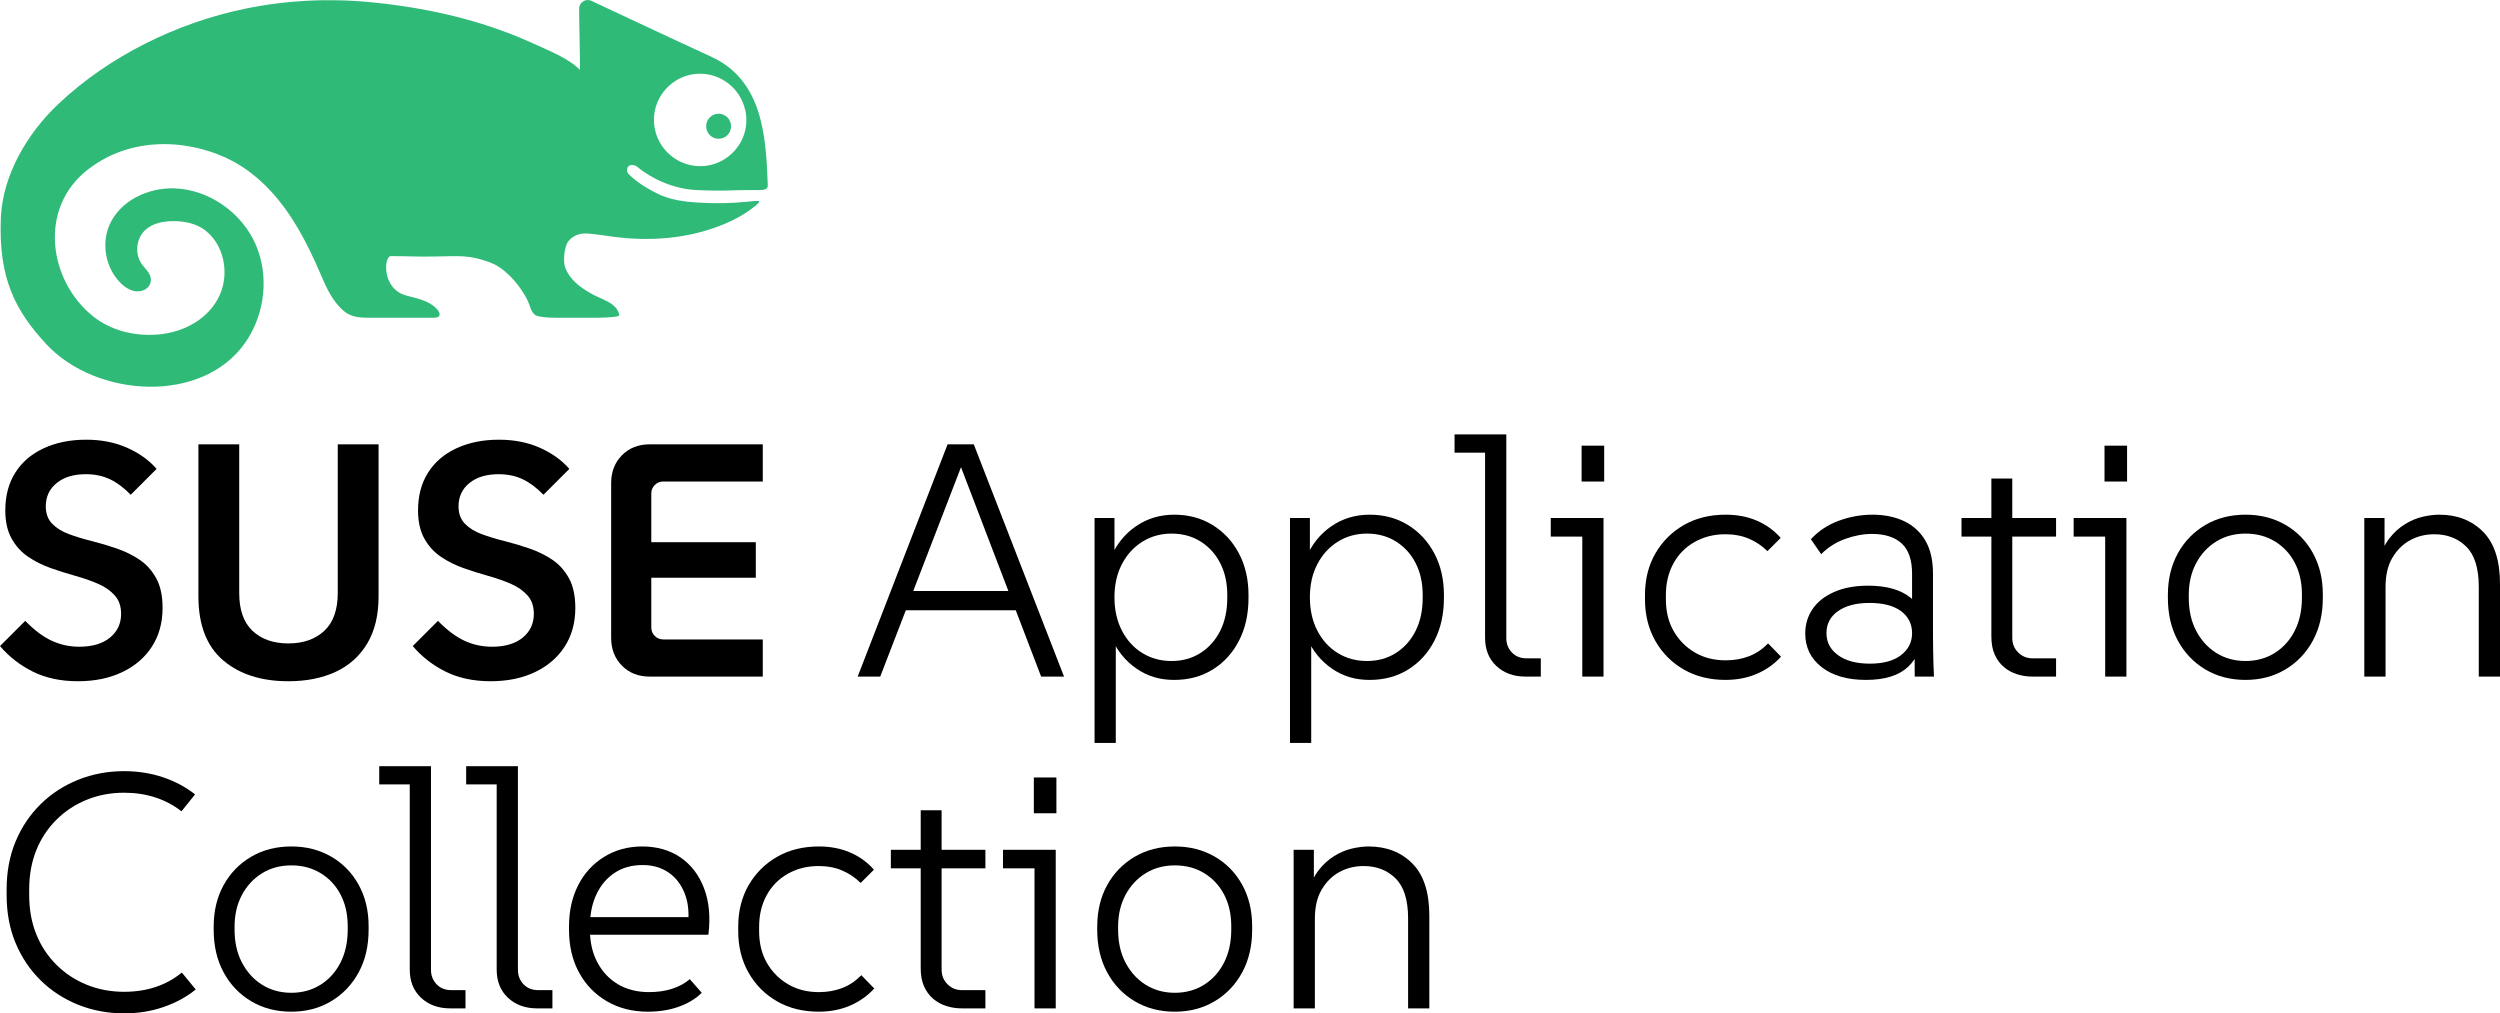 <?xml version="1.0" encoding="UTF-8"?>
<svg id="Layer_2" data-name="Layer 2" xmlns="http://www.w3.org/2000/svg" viewBox="0 0 301.4 122.17">
  <defs>
    <style>
      .cls-1, .cls-2 {
        stroke-width: 0px;
      }

      .cls-2 {
        fill: #30ba78;
      }
    </style>
  </defs>
  <g id="Layer_1-2" data-name="Layer 1">
    <g>
      <g>
        <path class="cls-1" d="m9.4,82.13c-2.08,0-3.89-.39-5.44-1.16-1.55-.77-2.87-1.8-3.96-3.08l3.04-3.04c1.09,1.12,2.16,1.92,3.2,2.4,1.04.48,2.15.72,3.32.72,1.57,0,2.81-.37,3.7-1.1s1.34-1.69,1.34-2.86c0-.91-.25-1.65-.76-2.22-.51-.57-1.17-1.04-2-1.4-.83-.36-1.74-.68-2.74-.96-1-.28-1.99-.59-2.98-.94-.99-.35-1.89-.8-2.72-1.36-.83-.56-1.49-1.29-2-2.2-.51-.91-.76-2.04-.76-3.4,0-1.76.4-3.27,1.2-4.54s1.94-2.25,3.42-2.94c1.48-.69,3.19-1.04,5.14-1.04,1.81,0,3.45.32,4.9.96,1.45.64,2.65,1.49,3.58,2.56l-3.12,3.12c-.8-.83-1.63-1.45-2.48-1.86-.85-.41-1.83-.62-2.92-.62-1.47,0-2.64.35-3.52,1.06-.88.71-1.32,1.65-1.32,2.82,0,.85.25,1.55.76,2.08.51.53,1.18.95,2.02,1.26.84.31,1.76.59,2.76.84,1,.25,2.01.55,3.02.9,1.01.35,1.93.8,2.76,1.36.83.56,1.49,1.31,2,2.24.51.93.76,2.12.76,3.56,0,1.79-.43,3.34-1.28,4.66s-2.05,2.35-3.58,3.08c-1.53.73-3.31,1.1-5.34,1.1Z"/>
        <path class="cls-1" d="m34.76,82.13c-3.28,0-5.91-.85-7.88-2.54-1.97-1.69-2.96-4.26-2.96-7.7v-18.32h4.92v17.92c0,2.03.53,3.55,1.6,4.56,1.07,1.01,2.51,1.52,4.32,1.52s3.26-.51,4.34-1.52c1.08-1.01,1.62-2.53,1.62-4.56v-17.92h4.92v18.32c0,2.27-.45,4.16-1.36,5.68-.91,1.52-2.17,2.66-3.8,3.42-1.63.76-3.53,1.14-5.72,1.14Z"/>
        <path class="cls-1" d="m59.16,82.13c-2.08,0-3.89-.39-5.44-1.16-1.55-.77-2.87-1.8-3.96-3.08l3.04-3.04c1.09,1.12,2.16,1.92,3.2,2.4,1.04.48,2.15.72,3.32.72,1.57,0,2.81-.37,3.7-1.1s1.34-1.69,1.34-2.86c0-.91-.25-1.65-.76-2.22-.51-.57-1.17-1.04-2-1.4-.83-.36-1.74-.68-2.74-.96-1-.28-1.99-.59-2.98-.94-.99-.35-1.89-.8-2.72-1.36-.83-.56-1.49-1.29-2-2.2-.51-.91-.76-2.04-.76-3.4,0-1.76.4-3.27,1.2-4.54s1.94-2.25,3.42-2.94c1.48-.69,3.19-1.04,5.14-1.04,1.81,0,3.45.32,4.9.96,1.45.64,2.65,1.49,3.58,2.56l-3.12,3.12c-.8-.83-1.63-1.45-2.48-1.86-.85-.41-1.83-.62-2.92-.62-1.47,0-2.64.35-3.52,1.06-.88.71-1.32,1.65-1.32,2.82,0,.85.25,1.55.76,2.08.51.53,1.18.95,2.02,1.26.84.31,1.76.59,2.76.84,1,.25,2.01.55,3.02.9,1.01.35,1.93.8,2.76,1.36.83.56,1.49,1.31,2,2.24.51.93.76,2.12.76,3.56,0,1.79-.43,3.34-1.28,4.66s-2.05,2.35-3.58,3.08c-1.53.73-3.31,1.1-5.34,1.1Z"/>
        <path class="cls-1" d="m78.32,81.57c-1.36,0-2.47-.44-3.34-1.32s-1.3-2-1.3-3.36v-18.64c0-1.36.43-2.48,1.3-3.36.87-.88,1.98-1.32,3.34-1.32h13.64v4.48h-12c-.4,0-.74.14-1.02.42-.28.28-.42.62-.42,1.02v16.16c0,.4.14.74.42,1.02.28.28.62.42,1.02.42h12v4.48h-13.64Zm-2.28-11.92v-4.28h15.08v4.28h-15.08Z"/>
        <path class="cls-1" d="m103.4,81.57l10.84-28h3.16l10.88,28h-2.76l-9.92-25.92h.52l-10,25.92h-2.72Zm4.36-8l.92-2.32h14.36l.92,2.32h-16.2Z"/>
        <path class="cls-1" d="m131.96,89.57v-27.12h2.4v5.28l-.44-.52c.67-1.57,1.67-2.83,3.02-3.76s2.89-1.4,4.62-1.4,3.27.41,4.62,1.24c1.35.83,2.41,1.97,3.18,3.42.77,1.45,1.16,3.13,1.16,5.02v.36c0,1.95-.38,3.66-1.14,5.14-.76,1.48-1.81,2.64-3.16,3.48s-2.9,1.26-4.66,1.26-3.22-.45-4.54-1.36c-1.32-.91-2.31-2.12-2.98-3.64l.48-.56v13.16h-2.56Zm9.28-9.88c1.31,0,2.47-.32,3.48-.96,1.01-.64,1.81-1.53,2.38-2.66s.86-2.46.86-3.98v-.36c0-1.47-.29-2.75-.86-3.86s-1.37-1.97-2.38-2.6c-1.01-.63-2.17-.94-3.48-.94s-2.48.33-3.52.98-1.86,1.55-2.46,2.7c-.6,1.15-.9,2.48-.9,4s.3,2.86.9,4.02,1.42,2.06,2.46,2.7c1.04.64,2.21.96,3.52.96Z"/>
        <path class="cls-1" d="m155.52,89.57v-27.12h2.4v5.28l-.44-.52c.67-1.57,1.67-2.83,3.02-3.76s2.89-1.4,4.62-1.4,3.27.41,4.62,1.24c1.35.83,2.41,1.97,3.18,3.42.77,1.45,1.16,3.13,1.16,5.02v.36c0,1.95-.38,3.66-1.14,5.14-.76,1.48-1.81,2.64-3.16,3.48s-2.9,1.26-4.66,1.26-3.22-.45-4.54-1.36c-1.32-.91-2.31-2.12-2.98-3.64l.48-.56v13.16h-2.56Zm9.28-9.88c1.31,0,2.47-.32,3.48-.96,1.01-.64,1.81-1.53,2.38-2.66s.86-2.46.86-3.98v-.36c0-1.47-.29-2.75-.86-3.86s-1.37-1.97-2.38-2.6c-1.01-.63-2.17-.94-3.48-.94s-2.48.33-3.52.98-1.86,1.55-2.46,2.7c-.6,1.15-.9,2.48-.9,4s.3,2.86.9,4.02,1.42,2.06,2.46,2.7c1.04.64,2.21.96,3.52.96Z"/>
        <path class="cls-1" d="m183.92,81.57c-1.44,0-2.61-.43-3.52-1.28-.91-.85-1.36-1.99-1.36-3.4v-23.44l1.12,1.12h-4.8v-2.2h6.24v24.56c0,.69.23,1.27.68,1.74.45.47,1.04.7,1.76.7h1.72v2.2h-1.84Z"/>
        <path class="cls-1" d="m190.76,81.57v-18l1.16,1.12h-4.96v-2.24h6.36v19.12h-2.56Zm-.08-23.52v-4.32h2.72v4.32h-2.72Z"/>
        <path class="cls-1" d="m208.04,81.97c-1.89,0-3.57-.41-5.02-1.24-1.45-.83-2.6-1.97-3.44-3.44-.84-1.47-1.26-3.15-1.26-5.04v-.52c0-1.89.42-3.57,1.26-5.02.84-1.45,1.99-2.59,3.44-3.42,1.45-.83,3.13-1.24,5.02-1.24,1.39,0,2.64.24,3.76.72,1.12.48,2.08,1.17,2.88,2.08l-1.6,1.6c-.64-.64-1.38-1.14-2.22-1.5s-1.79-.54-2.86-.54c-1.36,0-2.59.31-3.68.92s-1.95,1.47-2.56,2.58c-.61,1.11-.92,2.38-.92,3.82v.52c0,1.47.31,2.75.94,3.84.63,1.09,1.48,1.95,2.56,2.58,1.08.63,2.31.94,3.7.94,1.04,0,1.99-.17,2.84-.5.85-.33,1.61-.85,2.28-1.54l1.56,1.6c-.8.88-1.77,1.57-2.9,2.06-1.13.49-2.39.74-3.78.74Z"/>
        <path class="cls-1" d="m224.96,81.97c-2.24,0-4.02-.51-5.34-1.54-1.32-1.03-1.98-2.38-1.98-4.06,0-1.09.29-2.07.88-2.94.59-.87,1.45-1.55,2.6-2.06,1.15-.51,2.52-.76,4.12-.76,2.21,0,3.93.49,5.14,1.48,1.21.99,1.82,2.29,1.82,3.92h-.48c0,1.87-.56,3.33-1.68,4.38-1.12,1.05-2.81,1.58-5.08,1.58Zm5.88-.4l-.04-6.96-.28-.76v-4.68c0-1.65-.41-2.87-1.24-3.64-.83-.77-2.03-1.16-3.6-1.16-1.04,0-2.11.2-3.22.6-1.11.4-2.07,1.01-2.9,1.84l-1.24-1.8c.91-.99,2.02-1.73,3.34-2.22,1.32-.49,2.69-.74,4.1-.74s2.71.26,3.8.78,1.95,1.3,2.56,2.34c.61,1.04.92,2.36.92,3.96v6.08c0,1.07,0,2.13.02,3.18.01,1.05.05,2.11.1,3.18h-2.32Zm-5.4-1.56c1.6,0,2.85-.34,3.74-1.02s1.34-1.57,1.34-2.66-.45-2.01-1.34-2.66c-.89-.65-2.15-.98-3.78-.98s-2.87.33-3.8.98c-.93.65-1.4,1.54-1.4,2.66s.47,1.98,1.4,2.66,2.21,1.02,3.84,1.02Z"/>
        <path class="cls-1" d="m236.48,64.69v-2.24h11.4v2.24h-11.4Zm8.56,16.88c-.64,0-1.26-.09-1.86-.28s-1.13-.48-1.6-.88c-.47-.4-.83-.9-1.1-1.5s-.4-1.33-.4-2.18v-19.04h2.52v19.2c0,.72.24,1.31.72,1.78.48.47,1.05.7,1.72.7h2.84v2.2h-2.84Z"/>
        <path class="cls-1" d="m253.8,81.57v-18l1.16,1.12h-4.96v-2.24h6.36v19.12h-2.56Zm-.08-23.52v-4.32h2.72v4.32h-2.72Z"/>
        <path class="cls-1" d="m270.72,81.97c-1.81,0-3.43-.42-4.84-1.26-1.41-.84-2.52-2-3.32-3.48-.8-1.48-1.2-3.19-1.2-5.14v-.36c0-1.89.4-3.57,1.2-5.02.8-1.45,1.91-2.59,3.32-3.42,1.41-.83,3.03-1.24,4.84-1.24s3.39.41,4.8,1.22c1.41.81,2.52,1.95,3.32,3.4.8,1.45,1.2,3.11,1.2,4.98v.44c0,1.95-.4,3.66-1.2,5.14-.8,1.48-1.91,2.64-3.32,3.48-1.41.84-3.01,1.26-4.8,1.26Zm0-2.28c1.33,0,2.51-.33,3.54-.98,1.03-.65,1.83-1.55,2.4-2.68s.86-2.45.86-3.94v-.44c0-1.44-.29-2.71-.86-3.8-.57-1.09-1.37-1.95-2.4-2.58-1.03-.63-2.21-.94-3.54-.94s-2.51.32-3.54.96c-1.03.64-1.83,1.51-2.42,2.62-.59,1.11-.88,2.38-.88,3.82v.36c0,1.49.29,2.81.88,3.94.59,1.13,1.39,2.03,2.42,2.68,1.03.65,2.21.98,3.54.98Z"/>
        <path class="cls-1" d="m285.04,81.57v-19.12h2.44v5.12h-.68c.29-1.07.71-1.95,1.26-2.66.55-.71,1.17-1.27,1.86-1.7.69-.43,1.4-.73,2.12-.9.72-.17,1.4-.26,2.04-.26,2.16,0,3.92.69,5.28,2.06,1.36,1.37,2.04,3.47,2.04,6.3v11.16h-2.56v-10.84c0-2.24-.51-3.85-1.52-4.84-1.01-.99-2.29-1.48-3.84-1.48-1.07,0-2.04.24-2.92.72-.88.48-1.59,1.19-2.14,2.12-.55.93-.82,2.11-.82,3.52v10.8h-2.56Z"/>
        <path class="cls-1" d="m14.96,122.17c-1.97,0-3.82-.35-5.54-1.04s-3.23-1.67-4.52-2.94c-1.29-1.27-2.3-2.77-3.02-4.5s-1.08-3.65-1.08-5.76v-.72c0-2.11.36-4.03,1.08-5.76s1.73-3.23,3.02-4.5c1.29-1.27,2.8-2.25,4.52-2.94,1.72-.69,3.57-1.04,5.54-1.04,1.68,0,3.25.25,4.7.74,1.45.49,2.74,1.18,3.86,2.06l-1.64,2.04c-1.92-1.49-4.23-2.24-6.92-2.24-1.6,0-3.09.28-4.48.84-1.39.56-2.61,1.36-3.66,2.4-1.05,1.04-1.87,2.27-2.44,3.68-.57,1.41-.86,2.99-.86,4.72v.72c0,1.73.29,3.31.86,4.72.57,1.41,1.39,2.64,2.44,3.68s2.27,1.84,3.66,2.4c1.39.56,2.88.84,4.48.84,2.75,0,5.07-.77,6.96-2.32l1.68,2.04c-1.12.91-2.42,1.61-3.9,2.12-1.48.51-3.06.76-4.74.76Z"/>
        <path class="cls-1" d="m35.12,121.97c-1.81,0-3.43-.42-4.84-1.26-1.41-.84-2.52-2-3.32-3.48-.8-1.48-1.2-3.19-1.2-5.14v-.36c0-1.89.4-3.57,1.2-5.02.8-1.45,1.91-2.59,3.32-3.42,1.41-.83,3.03-1.24,4.84-1.24s3.39.41,4.8,1.22c1.41.81,2.52,1.95,3.32,3.4.8,1.45,1.2,3.11,1.2,4.98v.44c0,1.95-.4,3.66-1.2,5.14-.8,1.48-1.91,2.64-3.32,3.48-1.41.84-3.01,1.26-4.8,1.26Zm0-2.28c1.33,0,2.51-.33,3.54-.98,1.03-.65,1.83-1.55,2.4-2.68s.86-2.45.86-3.94v-.44c0-1.44-.29-2.71-.86-3.8-.57-1.09-1.37-1.95-2.4-2.58-1.03-.63-2.21-.94-3.54-.94s-2.51.32-3.54.96c-1.03.64-1.83,1.51-2.42,2.62-.59,1.11-.88,2.38-.88,3.82v.36c0,1.49.29,2.81.88,3.94.59,1.13,1.39,2.03,2.42,2.68,1.03.65,2.21.98,3.54.98Z"/>
        <path class="cls-1" d="m54.28,121.57c-1.44,0-2.61-.43-3.52-1.28-.91-.85-1.36-1.99-1.36-3.4v-23.44l1.12,1.12h-4.8v-2.2h6.24v24.56c0,.69.23,1.27.68,1.74.45.47,1.04.7,1.76.7h1.72v2.2h-1.84Z"/>
        <path class="cls-1" d="m64.76,121.57c-1.44,0-2.61-.43-3.52-1.28-.91-.85-1.36-1.99-1.36-3.4v-23.44l1.12,1.12h-4.8v-2.2h6.24v24.56c0,.69.23,1.27.68,1.74.45.47,1.04.7,1.76.7h1.72v2.2h-1.84Z"/>
        <path class="cls-1" d="m78.12,121.97c-1.87,0-3.52-.42-4.96-1.26-1.44-.84-2.56-2-3.36-3.48-.8-1.48-1.2-3.19-1.2-5.14v-.4c0-1.87.37-3.52,1.1-4.96.73-1.44,1.77-2.58,3.12-3.42,1.35-.84,2.89-1.26,4.62-1.26s3.32.44,4.6,1.32c1.28.88,2.23,2.12,2.84,3.72.61,1.6.79,3.47.52,5.6h-14.96v-2.12h13.6l-1.12,1.12c.19-1.52.07-2.83-.36-3.94-.43-1.11-1.08-1.96-1.96-2.56-.88-.6-1.92-.9-3.12-.9-1.31,0-2.43.31-3.38.94s-1.68,1.49-2.2,2.6c-.52,1.11-.78,2.39-.78,3.86v.4c0,1.47.29,2.77.88,3.9.59,1.13,1.41,2.02,2.48,2.66,1.07.64,2.32.96,3.76.96,1.01,0,1.94-.13,2.78-.4s1.55-.65,2.14-1.16l1.44,1.64c-.72.72-1.64,1.28-2.76,1.68s-2.36.6-3.72.6Z"/>
        <path class="cls-1" d="m98.72,121.97c-1.89,0-3.57-.41-5.02-1.24-1.45-.83-2.6-1.97-3.44-3.44-.84-1.47-1.26-3.15-1.26-5.04v-.52c0-1.89.42-3.57,1.26-5.02.84-1.45,1.99-2.59,3.44-3.42,1.45-.83,3.13-1.24,5.02-1.24,1.39,0,2.64.24,3.76.72,1.12.48,2.08,1.17,2.88,2.08l-1.6,1.6c-.64-.64-1.38-1.14-2.22-1.5s-1.79-.54-2.86-.54c-1.36,0-2.59.31-3.68.92s-1.95,1.47-2.56,2.58c-.61,1.11-.92,2.38-.92,3.82v.52c0,1.47.31,2.75.94,3.84.63,1.09,1.48,1.95,2.56,2.58,1.08.63,2.31.94,3.7.94,1.04,0,1.99-.17,2.84-.5.85-.33,1.61-.85,2.28-1.54l1.56,1.6c-.8.88-1.77,1.57-2.9,2.06-1.13.49-2.39.74-3.78.74Z"/>
        <path class="cls-1" d="m107.4,104.69v-2.24h11.4v2.24h-11.4Zm8.56,16.88c-.64,0-1.26-.09-1.86-.28s-1.13-.48-1.6-.88c-.47-.4-.83-.9-1.1-1.5s-.4-1.33-.4-2.18v-19.04h2.52v19.2c0,.72.24,1.31.72,1.78.48.47,1.05.7,1.72.7h2.84v2.2h-2.84Z"/>
        <path class="cls-1" d="m124.72,121.57v-18l1.16,1.12h-4.96v-2.24h6.36v19.12h-2.56Zm-.08-23.52v-4.32h2.72v4.32h-2.72Z"/>
        <path class="cls-1" d="m141.64,121.97c-1.81,0-3.43-.42-4.84-1.26-1.41-.84-2.52-2-3.32-3.48-.8-1.48-1.2-3.19-1.2-5.14v-.36c0-1.89.4-3.57,1.2-5.02.8-1.45,1.91-2.59,3.32-3.42,1.41-.83,3.03-1.24,4.84-1.24s3.39.41,4.8,1.22c1.41.81,2.52,1.95,3.32,3.4.8,1.45,1.2,3.11,1.2,4.98v.44c0,1.95-.4,3.66-1.2,5.14-.8,1.48-1.91,2.64-3.32,3.48-1.41.84-3.01,1.26-4.8,1.26Zm0-2.28c1.33,0,2.51-.33,3.54-.98,1.03-.65,1.83-1.55,2.4-2.68s.86-2.45.86-3.94v-.44c0-1.44-.29-2.71-.86-3.8-.57-1.09-1.37-1.95-2.4-2.58-1.03-.63-2.21-.94-3.54-.94s-2.51.32-3.54.96c-1.03.64-1.83,1.51-2.42,2.62-.59,1.11-.88,2.38-.88,3.82v.36c0,1.49.29,2.81.88,3.94.59,1.13,1.39,2.03,2.42,2.68,1.03.65,2.21.98,3.54.98Z"/>
        <path class="cls-1" d="m155.96,121.57v-19.12h2.44v5.12h-.68c.29-1.07.71-1.95,1.26-2.66.55-.71,1.17-1.27,1.86-1.7.69-.43,1.4-.73,2.12-.9.72-.17,1.4-.26,2.04-.26,2.16,0,3.92.69,5.28,2.06,1.36,1.37,2.04,3.47,2.04,6.3v11.16h-2.56v-10.84c0-2.24-.51-3.85-1.52-4.84-1.01-.99-2.29-1.48-3.84-1.48-1.07,0-2.04.24-2.92.72-.88.48-1.59,1.19-2.14,2.12-.55.93-.82,2.11-.82,3.52v10.8h-2.56Z"/>
      </g>
      <g id="Layer_1-3" data-name="Layer 1">
        <path class="cls-2" d="m87.46,16.48c-.5.33-1.16.33-1.65,0-.81-.54-.89-1.67-.24-2.32.58-.6,1.55-.6,2.13,0,.65.65.58,1.78-.24,2.32m2.37-3.29c.95,4.02-2.67,7.63-6.69,6.69-2.05-.48-3.67-2.11-4.15-4.15-.94-4.02,2.67-7.63,6.68-6.69,2.05.48,3.67,2.1,4.15,4.15m-27.06,21.62c.46.66.84,1.3,1.06,1.93.15.45.35,1.05.79,1.29.03.01.05.03.08.03.82.3,2.93.25,2.93.25h3.88c.33,0,3.24,0,3.17-.33-.35-1.56-2.15-1.84-3.52-2.65-1.26-.75-2.46-1.61-3.01-3.08-.28-.76-.11-2.51.37-3.15.36-.46.88-.77,1.44-.89.63-.13,1.27-.02,1.9.05.77.08,1.53.22,2.3.31,1.48.19,2.98.27,4.48.23,2.47-.07,4.94-.46,7.28-1.26,1.63-.55,3.24-1.29,4.63-2.32,1.58-1.17,1.16-1.06-.44-.9-1.92.2-3.85.23-5.78.11-1.79-.1-3.56-.31-5.19-1.15-1.28-.66-2.38-1.32-3.39-2.34-.15-.15-.25-.61.03-.89.27-.28.84-.12,1.01.03,1.77,1.48,4.41,2.69,7.13,2.83,1.48.07,2.91.1,4.39.04.74-.03,1.85-.03,2.59-.04.38,0,1.42.11,1.62-.3.06-.12.05-.25.05-.39-.22-5.91-.65-12.57-6.83-15.39-4.61-2.11-11.53-5.38-14.44-6.73-.68-.32-1.47.19-1.47.94,0,1.97.1,4.81.1,7.39-1.4-1.42-3.75-2.32-5.55-3.15-2.04-.94-4.14-1.73-6.28-2.4-4.31-1.34-8.77-2.16-13.26-2.6-5.09-.51-10.26-.26-15.28.77C21.31,2.76,13.2,6.73,7.04,12.53,3.26,16.1.3,21.16.1,26.3c-.29,7.27,1.75,11.18,5.5,15.21,5.97,6.42,18.83,7.31,24.03-.29,2.34-3.42,2.85-8.07,1.15-11.85-1.7-3.78-5.61-6.52-9.75-6.66-3.22-.11-6.64,1.53-7.87,4.5-.94,2.27-.41,5.07,1.31,6.84.67.69,1.57,1.25,2.56,1.03.58-.13,1.07-.57,1.15-1.16.13-.87-.63-1.43-1.1-2.1-.85-1.21-.67-3.02.38-4.04.89-.87,2.22-1.12,3.46-1.12,1.16,0,2.34.21,3.34.79,1.4.82,2.34,2.34,2.66,3.94.96,4.78-2.92,8.66-8.19,8.96-2.69.16-5.44-.55-7.54-2.24-5.32-4.28-6.63-13.04-.54-17.71,5.78-4.44,13.07-3.29,17.37-.99,3.44,1.84,6.01,4.86,7.95,8.2.98,1.68,1.81,3.43,2.58,5.21.74,1.71,1.44,3.44,2.92,4.69.98.83,2.2.8,3.48.8h7.35c1,0,.76-.67.32-1.11-.97-1-2.38-1.22-3.67-1.58-2.96-.82-2.66-4.74-1.84-4.74,2.65,0,2.73.08,5.05.05,3.35-.05,4.36-.24,6.98.73,1.4.52,2.75,1.89,3.62,3.14"/>
      </g>
    </g>
  </g>
</svg>